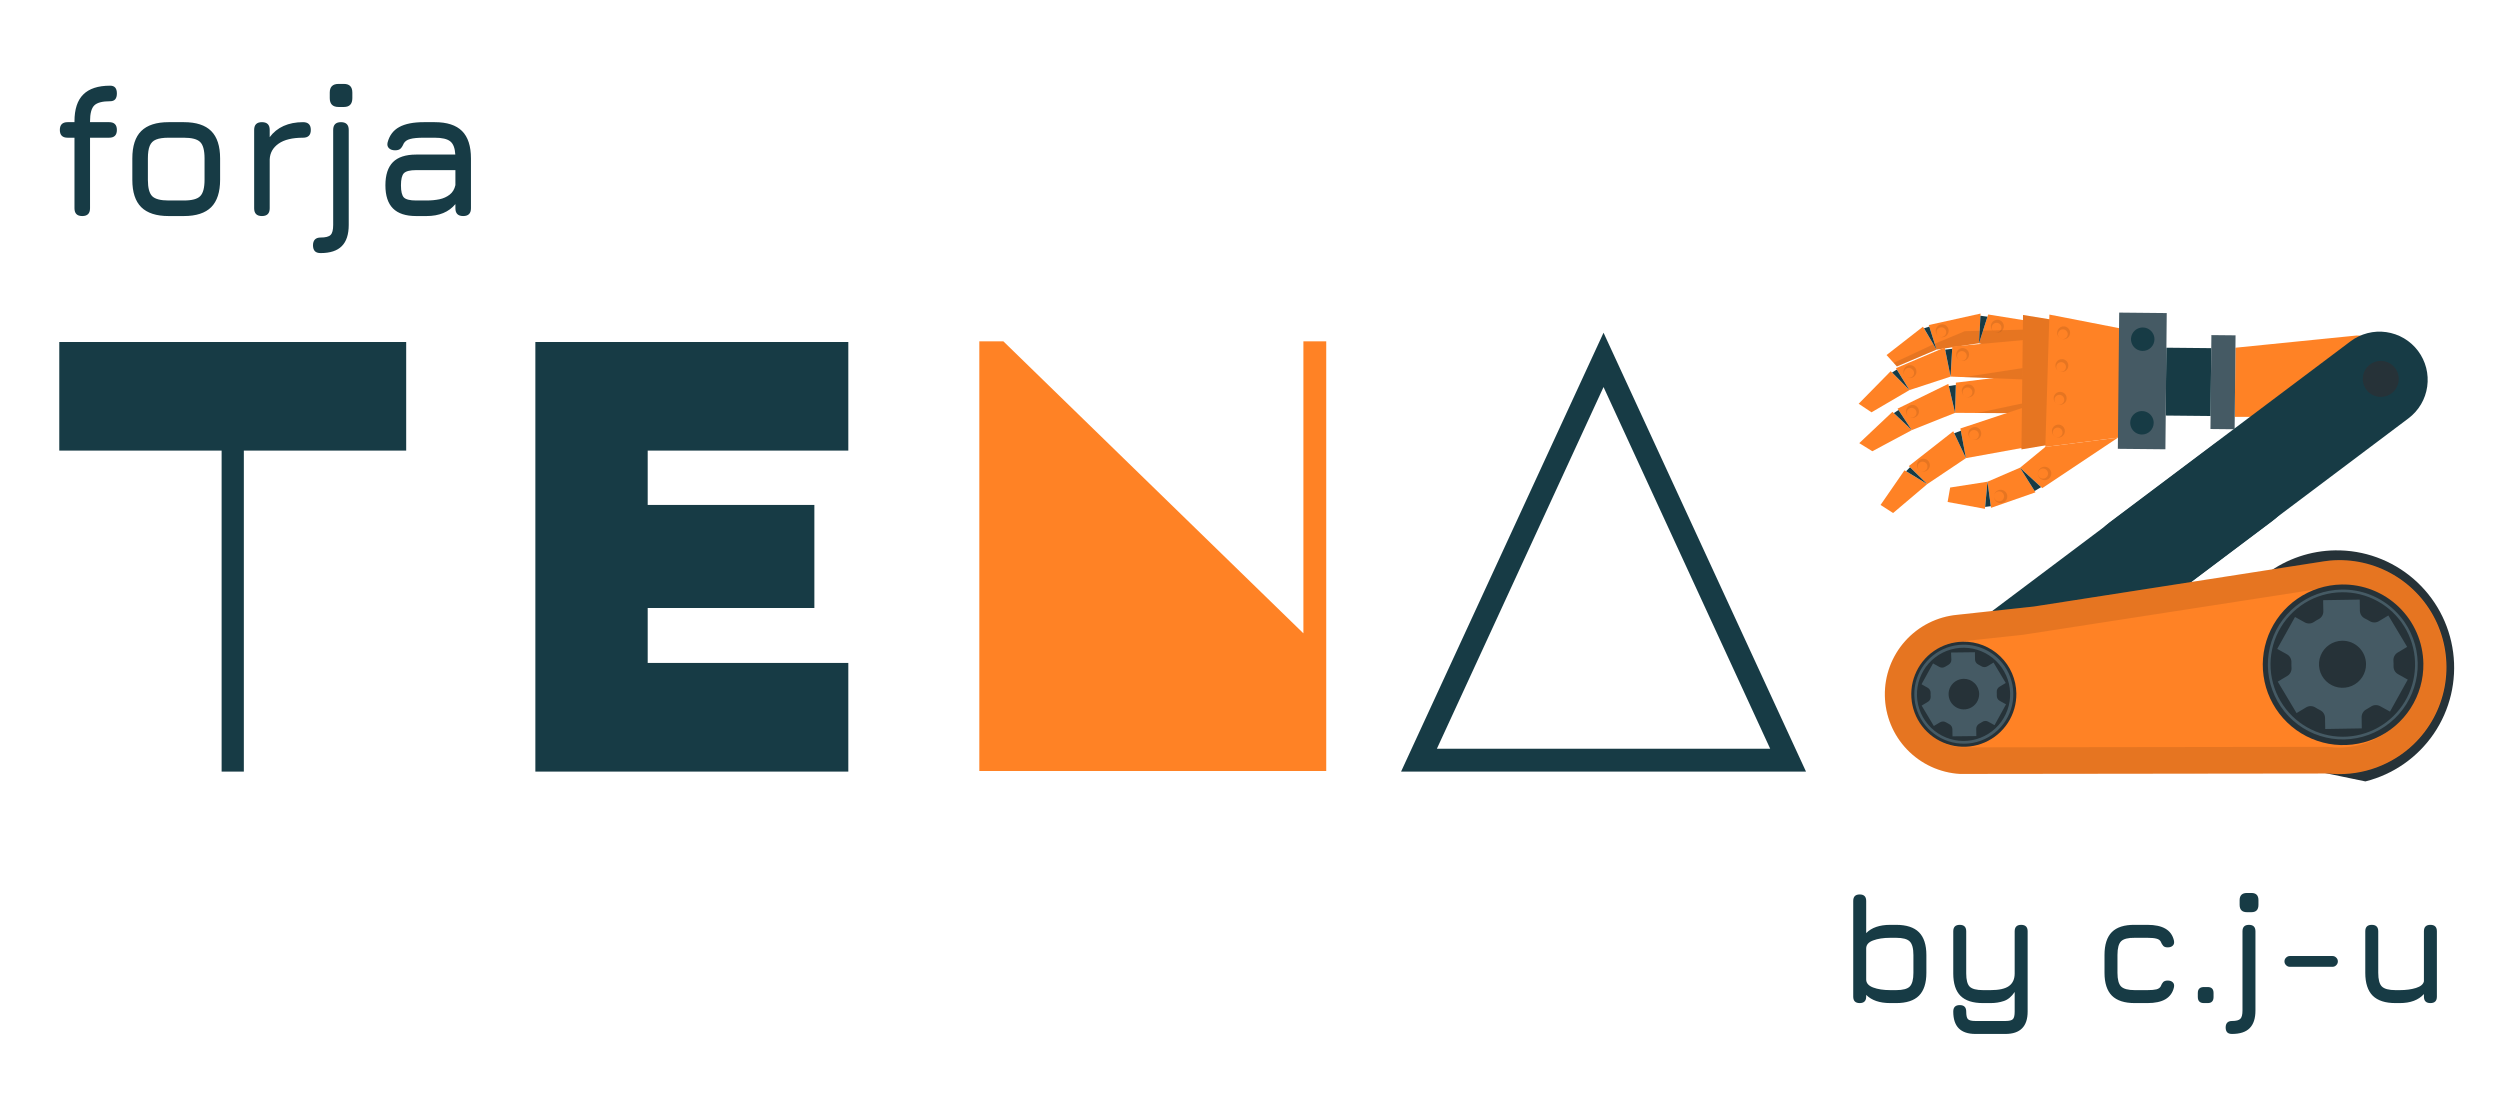 <svg width="162" height="71" viewBox="0 0 162 71" fill="none" xmlns="http://www.w3.org/2000/svg">
<path d="M14.361 50V29.2H3.841V22.16H26.321V29.2H15.801V50H14.361ZM34.691 22.16H54.971V29.2H41.971V32.72H52.771V39.4H41.971V42.96H54.971V50H34.691V22.16ZM117.029 50H90.789L103.909 21.56L117.029 50ZM93.109 48.52H114.709L103.909 25.08L93.109 48.52Z" fill="#173B45"/>
<path d="M63.46 49.96V22.12H65.02L84.46 41.04V22.12H85.94V49.96H63.46Z" fill="#FF8225"/>
<path d="M5.33 14C4.994 14 4.826 13.832 4.826 13.496V8.924H4.382C4.046 8.924 3.878 8.756 3.878 8.42C3.878 8.084 4.046 7.916 4.382 7.916H4.826V7.868C4.826 7.08 5.016 6.498 5.396 6.122C5.776 5.742 6.358 5.552 7.142 5.552C7.43 5.552 7.574 5.72 7.574 6.056C7.574 6.392 7.43 6.56 7.142 6.56C6.638 6.56 6.294 6.65 6.11 6.83C5.926 7.01 5.834 7.356 5.834 7.868V7.916H7.07C7.406 7.916 7.574 8.084 7.574 8.42C7.574 8.756 7.406 8.924 7.07 8.924H5.834V13.496C5.834 13.832 5.666 14 5.33 14ZM10.927 14C10.131 14 9.539 13.808 9.151 13.424C8.767 13.04 8.575 12.452 8.575 11.66V10.268C8.575 9.464 8.767 8.872 9.151 8.492C9.539 8.108 10.131 7.916 10.927 7.916H11.911C12.711 7.916 13.303 8.108 13.687 8.492C14.071 8.876 14.263 9.468 14.263 10.268V11.648C14.263 12.444 14.071 13.036 13.687 13.424C13.303 13.808 12.711 14 11.911 14H10.927ZM9.583 11.66C9.583 12.176 9.677 12.528 9.865 12.716C10.053 12.9 10.407 12.992 10.927 12.992H11.911C12.435 12.992 12.789 12.898 12.973 12.71C13.161 12.522 13.255 12.168 13.255 11.648V10.268C13.255 9.744 13.161 9.39 12.973 9.206C12.789 9.018 12.435 8.924 11.911 8.924H10.927C10.579 8.924 10.307 8.964 10.111 9.044C9.919 9.12 9.783 9.256 9.703 9.452C9.623 9.644 9.583 9.916 9.583 10.268V11.66ZM16.973 14C16.637 14 16.469 13.832 16.469 13.496V8.42C16.469 8.084 16.637 7.916 16.973 7.916C17.309 7.916 17.477 8.084 17.477 8.42V8.888C17.713 8.568 18.013 8.326 18.377 8.162C18.745 7.998 19.165 7.916 19.637 7.916C19.973 7.916 20.141 8.084 20.141 8.42C20.141 8.756 19.973 8.924 19.637 8.924C18.945 8.924 18.417 9.052 18.053 9.308C17.689 9.564 17.497 9.902 17.477 10.322V13.496C17.477 13.832 17.309 14 16.973 14ZM21.938 6.932C21.558 6.932 21.368 6.74 21.368 6.356V6.002C21.368 5.626 21.558 5.438 21.938 5.438H22.286C22.65 5.438 22.832 5.626 22.832 6.002V6.356C22.832 6.74 22.65 6.932 22.286 6.932H21.938ZM20.774 16.4C20.602 16.4 20.476 16.356 20.396 16.268C20.32 16.18 20.282 16.056 20.282 15.896C20.282 15.732 20.324 15.606 20.408 15.518C20.492 15.434 20.614 15.392 20.774 15.392C21.098 15.392 21.314 15.336 21.422 15.224C21.534 15.116 21.59 14.9 21.59 14.576V8.42C21.59 8.084 21.758 7.916 22.094 7.916C22.43 7.916 22.598 8.084 22.598 8.42V14.576C22.598 15.192 22.448 15.65 22.148 15.95C21.852 16.25 21.394 16.4 20.774 16.4ZM26.966 14C26.294 14 25.794 13.836 25.466 13.508C25.138 13.18 24.974 12.68 24.974 12.008C24.974 11.336 25.136 10.836 25.46 10.508C25.788 10.18 26.29 10.016 26.966 10.016H29.504C29.48 9.596 29.37 9.31 29.174 9.158C28.978 9.002 28.642 8.924 28.166 8.924H27.47C27.07 8.924 26.772 8.952 26.576 9.008C26.38 9.06 26.242 9.156 26.162 9.296C26.09 9.464 26.016 9.58 25.94 9.644C25.864 9.708 25.75 9.74 25.598 9.74C25.43 9.74 25.298 9.694 25.202 9.602C25.106 9.506 25.078 9.38 25.118 9.224C25.238 8.772 25.488 8.442 25.868 8.234C26.252 8.022 26.786 7.916 27.47 7.916H28.166C28.966 7.916 29.558 8.108 29.942 8.492C30.326 8.876 30.518 9.468 30.518 10.268V13.496C30.518 13.832 30.35 14 30.014 14C29.678 14 29.51 13.832 29.51 13.496V13.226C29.082 13.742 28.458 14 27.638 14H26.966ZM26.966 12.992H27.638C27.934 12.992 28.212 12.966 28.472 12.914C28.732 12.858 28.954 12.758 29.138 12.614C29.326 12.47 29.45 12.264 29.51 11.996V11.024H26.966C26.57 11.024 26.306 11.09 26.174 11.222C26.046 11.354 25.982 11.616 25.982 12.008C25.982 12.404 26.046 12.668 26.174 12.8C26.306 12.928 26.57 12.992 26.966 12.992Z" fill="#173B45"/>
<path d="M120.509 65C120.229 65 120.089 64.86 120.089 64.58V58.38C120.089 58.1 120.229 57.96 120.509 57.96C120.789 57.96 120.929 58.1 120.929 58.38V60.465C121.102 60.288 121.319 60.155 121.579 60.065C121.839 59.975 122.142 59.93 122.489 59.93H122.869C123.535 59.93 124.029 60.09 124.349 60.41C124.669 60.73 124.829 61.223 124.829 61.89V63.04C124.829 63.703 124.669 64.197 124.349 64.52C124.029 64.84 123.535 65 122.869 65H122.489C122.142 65 121.839 64.955 121.579 64.865C121.319 64.775 121.102 64.643 120.929 64.47V64.58C120.929 64.86 120.789 65 120.509 65ZM122.489 64.16H122.869C123.305 64.16 123.6 64.082 123.754 63.925C123.91 63.765 123.989 63.47 123.989 63.04V61.89C123.989 61.453 123.909 61.158 123.749 61.005C123.592 60.848 123.299 60.77 122.869 60.77H122.489C122.049 60.77 121.679 60.827 121.379 60.94C121.079 61.05 120.929 61.223 120.929 61.46V63.47C120.929 63.703 121.079 63.877 121.379 63.99C121.679 64.103 122.049 64.16 122.489 64.16ZM128.011 67C127.528 67 127.166 66.878 126.926 66.635C126.689 66.395 126.571 66.033 126.571 65.55C126.571 65.27 126.711 65.13 126.991 65.13C127.271 65.13 127.411 65.27 127.411 65.55C127.411 65.8 127.448 65.963 127.521 66.04C127.598 66.12 127.761 66.16 128.011 66.16H129.951C130.198 66.16 130.359 66.12 130.436 66.04C130.513 65.963 130.551 65.8 130.551 65.55V64.28C130.351 64.58 130.118 64.775 129.851 64.865C129.588 64.955 129.301 65 128.991 65H128.501C127.841 65 127.354 64.843 127.041 64.53C126.728 64.217 126.571 63.733 126.571 63.08V60.35C126.571 60.07 126.711 59.93 126.991 59.93C127.271 59.93 127.411 60.07 127.411 60.35V63.08C127.411 63.5 127.486 63.785 127.636 63.935C127.789 64.085 128.078 64.16 128.501 64.16H128.991C129.538 64.16 129.934 64.072 130.181 63.895C130.428 63.715 130.551 63.443 130.551 63.08V60.35C130.551 60.07 130.691 59.93 130.971 59.93C131.251 59.93 131.391 60.07 131.391 60.35V65.55C131.391 66.033 131.271 66.395 131.031 66.635C130.791 66.878 130.431 67 129.951 67H128.011ZM138.332 65C137.669 65 137.176 64.84 136.852 64.52C136.532 64.197 136.372 63.703 136.372 63.04V61.88C136.372 61.213 136.531 60.72 136.847 60.4C137.167 60.08 137.662 59.923 138.332 59.93H139.152C139.649 59.93 140.039 60.013 140.322 60.18C140.609 60.347 140.792 60.603 140.872 60.95C140.902 61.09 140.877 61.198 140.797 61.275C140.721 61.352 140.609 61.39 140.462 61.39C140.332 61.39 140.237 61.357 140.177 61.29C140.117 61.223 140.062 61.13 140.012 61.01C139.962 60.92 139.871 60.858 139.737 60.825C139.604 60.788 139.409 60.77 139.152 60.77H138.332C137.902 60.763 137.607 60.838 137.447 60.995C137.291 61.148 137.212 61.443 137.212 61.88V63.04C137.212 63.473 137.291 63.768 137.447 63.925C137.607 64.082 137.902 64.16 138.332 64.16H139.152C139.409 64.16 139.604 64.143 139.737 64.11C139.871 64.073 139.962 64.01 140.012 63.92C140.062 63.793 140.117 63.698 140.177 63.635C140.241 63.572 140.339 63.54 140.472 63.54C140.612 63.54 140.721 63.578 140.797 63.655C140.877 63.732 140.902 63.84 140.872 63.98C140.792 64.323 140.609 64.58 140.322 64.75C140.039 64.917 139.649 65 139.152 65H138.332ZM142.818 65C142.551 65 142.418 64.867 142.418 64.6V64.35C142.418 64.09 142.551 63.96 142.818 63.96H143.058C143.311 63.96 143.438 64.09 143.438 64.35V64.6C143.438 64.867 143.311 65 143.058 65H142.818ZM145.603 59.11C145.287 59.11 145.128 58.95 145.128 58.63V58.335C145.128 58.022 145.287 57.865 145.603 57.865H145.893C146.197 57.865 146.348 58.022 146.348 58.335V58.63C146.348 58.95 146.197 59.11 145.893 59.11H145.603ZM144.633 67C144.49 67 144.385 66.963 144.318 66.89C144.255 66.817 144.223 66.713 144.223 66.58C144.223 66.443 144.258 66.338 144.328 66.265C144.398 66.195 144.5 66.16 144.633 66.16C144.903 66.16 145.083 66.113 145.173 66.02C145.267 65.93 145.313 65.75 145.313 65.48V60.35C145.313 60.07 145.453 59.93 145.733 59.93C146.013 59.93 146.153 60.07 146.153 60.35V65.48C146.153 65.993 146.028 66.375 145.778 66.625C145.532 66.875 145.15 67 144.633 67ZM148.383 62.65C148.29 62.65 148.208 62.615 148.138 62.545C148.068 62.475 148.033 62.393 148.033 62.3C148.033 62.203 148.068 62.122 148.138 62.055C148.208 61.985 148.29 61.95 148.383 61.95H151.143C151.24 61.95 151.322 61.985 151.388 62.055C151.458 62.122 151.493 62.203 151.493 62.3C151.493 62.393 151.458 62.475 151.388 62.545C151.322 62.615 151.24 62.65 151.143 62.65H148.383ZM157.49 59.93C157.77 59.93 157.91 60.07 157.91 60.35V64.58C157.91 64.86 157.77 65 157.49 65C157.21 65 157.07 64.86 157.07 64.58V64.415C156.717 64.805 156.197 65 155.51 65H155.23C154.567 65 154.073 64.84 153.75 64.52C153.43 64.197 153.27 63.703 153.27 63.04V60.35C153.27 60.07 153.41 59.93 153.69 59.93C153.97 59.93 154.11 60.07 154.11 60.35V63.04C154.11 63.473 154.188 63.768 154.345 63.925C154.505 64.082 154.8 64.16 155.23 64.16H155.51C155.91 64.16 156.258 64.113 156.555 64.02C156.855 63.927 157.027 63.783 157.07 63.59V60.35C157.07 60.07 157.21 59.93 157.49 59.93Z" fill="#173B45"/>
<path d="M144.812 27.014L144.857 22.532L152.685 21.744C153.042 21.73 153.399 21.788 153.733 21.916C154.067 22.043 154.372 22.237 154.629 22.486C154.886 22.735 155.09 23.033 155.228 23.363C155.366 23.693 155.436 24.048 155.433 24.405C155.43 24.763 155.353 25.117 155.209 25.444C155.065 25.772 154.855 26.066 154.593 26.31C154.331 26.554 154.023 26.742 153.686 26.863C153.349 26.984 152.991 27.035 152.634 27.014L144.812 27.014Z" fill="#FF8225"/>
<path d="M131.897 31.904L130.893 30.307L128.79 31.215L129.019 32.908L131.897 31.904Z" fill="#FF8225"/>
<path d="M132.538 28.959L130.898 30.309L132.337 31.633L137.246 28.358L132.538 28.959Z" fill="#FF8225"/>
<path d="M128.79 31.215L128.624 32.973L126.205 32.528L126.37 31.592L128.79 31.215Z" fill="#FF8225"/>
<path d="M130.893 30.307L132.264 31.566L131.844 31.818L130.893 30.307Z" fill="#173B45"/>
<path d="M128.79 31.215L129.004 32.801L128.638 32.848L128.79 31.215Z" fill="#173B45"/>
<path opacity="0.1" d="M132.466 31.113C132.554 31.118 132.642 31.096 132.717 31.049C132.792 31.003 132.851 30.934 132.886 30.853C132.922 30.772 132.931 30.683 132.914 30.596C132.897 30.509 132.854 30.43 132.791 30.368C132.728 30.307 132.647 30.266 132.56 30.251C132.473 30.237 132.384 30.249 132.304 30.286C132.224 30.324 132.157 30.385 132.113 30.461C132.068 30.538 132.048 30.626 132.055 30.714C132.063 30.819 132.109 30.918 132.184 30.992C132.26 31.065 132.36 31.109 132.466 31.113ZM132.415 30.362C132.478 30.367 132.537 30.39 132.587 30.429C132.637 30.467 132.675 30.519 132.696 30.578C132.717 30.637 132.721 30.7 132.707 30.762C132.693 30.823 132.661 30.878 132.617 30.922C132.572 30.966 132.515 30.996 132.454 31.009C132.393 31.022 132.329 31.017 132.27 30.994C132.212 30.972 132.161 30.933 132.124 30.882C132.087 30.832 132.065 30.772 132.061 30.709C132.057 30.662 132.064 30.615 132.081 30.571C132.098 30.527 132.124 30.487 132.158 30.454C132.191 30.421 132.232 30.395 132.276 30.38C132.321 30.364 132.368 30.358 132.415 30.362Z" fill="black"/>
<path opacity="0.1" d="M129.562 32.596C129.648 32.612 129.737 32.601 129.818 32.566C129.898 32.53 129.965 32.47 130.011 32.395C130.057 32.32 130.078 32.233 130.073 32.145C130.068 32.057 130.036 31.973 129.982 31.904C129.928 31.835 129.854 31.784 129.77 31.758C129.686 31.731 129.596 31.731 129.512 31.758C129.428 31.784 129.355 31.835 129.3 31.904C129.246 31.973 129.215 32.057 129.209 32.145C129.203 32.25 129.236 32.354 129.301 32.437C129.365 32.52 129.458 32.576 129.562 32.596ZM129.604 31.845C129.665 31.857 129.721 31.888 129.766 31.932C129.811 31.976 129.842 32.032 129.856 32.093C129.87 32.154 129.866 32.218 129.844 32.277C129.823 32.336 129.785 32.387 129.735 32.425C129.685 32.463 129.625 32.486 129.563 32.491C129.5 32.496 129.438 32.483 129.382 32.454C129.327 32.425 129.281 32.38 129.251 32.325C129.22 32.27 129.206 32.208 129.209 32.145C129.212 32.098 129.225 32.053 129.247 32.011C129.269 31.969 129.3 31.933 129.338 31.905C129.375 31.876 129.418 31.856 129.464 31.846C129.51 31.835 129.558 31.835 129.604 31.845Z" fill="black"/>
<path d="M128.341 20.319L128.24 22.242L125.487 22.655L124.986 21.062L128.341 20.319Z" fill="#FF8225"/>
<path d="M133.015 23.66L128.24 22.242L128.834 20.378L134.164 21.236L133.015 23.66Z" fill="#FF8225"/>
<path d="M125.487 22.655L124.609 21.168L122.248 23.007L122.918 23.747L125.487 22.655Z" fill="#FF8225"/>
<path d="M128.24 22.242L128.788 20.521L128.333 20.46L128.24 22.242Z" fill="#173B45"/>
<path d="M125.487 22.655L125.018 21.163L124.675 21.273L125.487 22.655Z" fill="#173B45"/>
<path opacity="0.1" d="M129.2 21.492C129.271 21.539 129.355 21.562 129.441 21.56C129.526 21.558 129.609 21.53 129.677 21.479C129.746 21.429 129.798 21.359 129.826 21.278C129.855 21.198 129.858 21.111 129.835 21.028C129.812 20.946 129.765 20.873 129.7 20.818C129.635 20.763 129.554 20.729 129.469 20.721C129.384 20.713 129.299 20.731 129.224 20.773C129.15 20.814 129.09 20.878 129.052 20.954C129.007 21.047 128.998 21.152 129.025 21.251C129.052 21.35 129.114 21.436 129.2 21.492ZM129.2 21.492C129.151 21.458 129.112 21.411 129.088 21.356C129.065 21.301 129.057 21.24 129.067 21.181C129.077 21.122 129.103 21.067 129.143 21.022C129.183 20.978 129.234 20.945 129.292 20.929C129.349 20.912 129.41 20.913 129.468 20.93C129.525 20.947 129.577 20.98 129.616 21.025C129.655 21.07 129.681 21.125 129.69 21.184C129.699 21.244 129.691 21.304 129.667 21.359C129.648 21.401 129.62 21.439 129.585 21.469C129.55 21.499 129.509 21.521 129.464 21.534C129.42 21.546 129.373 21.549 129.328 21.542C129.282 21.535 129.238 21.518 129.2 21.492Z" fill="black"/>
<path opacity="0.1" d="M125.623 21.786C125.694 21.832 125.778 21.856 125.864 21.854C125.949 21.852 126.032 21.823 126.101 21.773C126.169 21.723 126.221 21.653 126.25 21.572C126.278 21.491 126.281 21.404 126.258 21.322C126.235 21.24 126.188 21.166 126.123 21.111C126.058 21.056 125.977 21.023 125.892 21.015C125.807 21.007 125.722 21.025 125.647 21.066C125.573 21.108 125.513 21.171 125.475 21.248C125.43 21.34 125.42 21.446 125.447 21.545C125.474 21.644 125.537 21.73 125.623 21.786ZM125.623 21.786C125.573 21.752 125.534 21.705 125.511 21.65C125.487 21.595 125.479 21.534 125.489 21.475C125.499 21.416 125.525 21.36 125.565 21.316C125.605 21.271 125.656 21.238 125.714 21.222C125.772 21.205 125.833 21.206 125.89 21.223C125.948 21.24 125.999 21.273 126.039 21.318C126.078 21.364 126.104 21.419 126.112 21.479C126.121 21.538 126.113 21.599 126.089 21.653C126.069 21.695 126.041 21.732 126.006 21.762C125.971 21.792 125.93 21.814 125.886 21.827C125.842 21.839 125.796 21.842 125.75 21.835C125.705 21.828 125.661 21.811 125.623 21.786Z" fill="black"/>
<path opacity="0.1" d="M122.707 23.515L122.917 23.748L125.487 22.655L128.24 22.242L133.015 23.66L134.1 21.38L133.713 21.288L129.78 21.396L129.656 21.398L129.118 21.414L128.496 21.429L128.281 21.435L127.317 21.462L125.367 22.274L125.286 22.311L122.707 23.515Z" fill="black"/>
<path d="M126.25 24.875L126.69 26.752L123.885 27.871L122.962 26.481L126.25 24.875Z" fill="#FF8225"/>
<path d="M131.67 26.784L126.69 26.752L126.741 24.796L132.1 24.137L131.67 26.784Z" fill="#FF8225"/>
<path d="M123.884 27.872L122.629 26.688L120.48 28.715L121.328 29.24L123.884 27.872Z" fill="#FF8225"/>
<path d="M126.69 26.752L126.737 24.947L126.282 25.014L126.69 26.752Z" fill="#173B45"/>
<path d="M123.884 27.871L123.019 26.568L122.719 26.77L123.884 27.871Z" fill="#173B45"/>
<path opacity="0.1" d="M127.315 25.683C127.387 25.73 127.471 25.753 127.556 25.751C127.641 25.748 127.724 25.72 127.792 25.669C127.861 25.619 127.913 25.549 127.941 25.468C127.969 25.388 127.972 25.301 127.949 25.219C127.927 25.136 127.879 25.063 127.814 25.008C127.749 24.953 127.669 24.92 127.584 24.912C127.499 24.903 127.414 24.921 127.339 24.963C127.265 25.004 127.204 25.067 127.167 25.144C127.122 25.236 127.113 25.342 127.14 25.441C127.168 25.54 127.23 25.626 127.315 25.683ZM127.315 25.683C127.265 25.65 127.226 25.602 127.202 25.547C127.178 25.491 127.17 25.43 127.18 25.371C127.189 25.311 127.216 25.255 127.256 25.21C127.296 25.165 127.348 25.132 127.406 25.116C127.464 25.099 127.526 25.099 127.583 25.117C127.641 25.134 127.693 25.167 127.733 25.213C127.772 25.259 127.798 25.315 127.807 25.374C127.816 25.434 127.807 25.495 127.782 25.55C127.763 25.592 127.735 25.629 127.7 25.659C127.664 25.688 127.623 25.71 127.579 25.723C127.535 25.736 127.488 25.739 127.443 25.732C127.397 25.725 127.354 25.708 127.315 25.683Z" fill="black"/>
<path opacity="0.1" d="M123.697 27.01C123.768 27.056 123.852 27.081 123.937 27.079C124.022 27.077 124.105 27.049 124.174 26.999C124.243 26.949 124.296 26.88 124.324 26.799C124.353 26.719 124.356 26.632 124.334 26.549C124.312 26.467 124.265 26.393 124.2 26.338C124.135 26.283 124.055 26.248 123.97 26.24C123.885 26.231 123.8 26.249 123.725 26.29C123.65 26.331 123.59 26.394 123.552 26.47C123.507 26.562 123.496 26.668 123.523 26.767C123.549 26.866 123.611 26.952 123.697 27.01ZM123.697 27.01C123.647 26.976 123.607 26.928 123.583 26.873C123.559 26.817 123.552 26.756 123.561 26.697C123.571 26.637 123.597 26.581 123.637 26.536C123.677 26.491 123.729 26.458 123.787 26.442C123.845 26.425 123.907 26.426 123.965 26.443C124.023 26.46 124.074 26.494 124.114 26.539C124.153 26.585 124.179 26.641 124.188 26.701C124.197 26.76 124.188 26.821 124.164 26.876C124.144 26.918 124.116 26.955 124.081 26.985C124.046 27.015 124.005 27.037 123.961 27.05C123.916 27.063 123.87 27.066 123.824 27.059C123.779 27.052 123.735 27.035 123.697 27.01Z" fill="black"/>
<path opacity="0.1" d="M128.123 26.761L131.669 26.783L131.8 25.981L128.123 26.761Z" fill="black"/>
<path d="M126.57 27.946L127.394 29.687L124.885 31.37L123.69 30.203L126.57 27.946Z" fill="#FF8225"/>
<path d="M131.927 28.864L127.394 29.687L127.033 27.764L131.793 26.186L131.927 28.864Z" fill="#FF8225"/>
<path d="M124.885 31.37L123.41 30.476L121.86 32.721L122.673 33.244L124.885 31.37Z" fill="#FF8225"/>
<path d="M127.393 29.687L127.061 27.911L126.631 28.073L127.393 29.687Z" fill="#173B45"/>
<path d="M124.885 31.37L123.766 30.276L123.517 30.537L124.885 31.37Z" fill="#173B45"/>
<path opacity="0.1" d="M127.736 28.442C127.808 28.489 127.892 28.513 127.977 28.51C128.062 28.508 128.145 28.48 128.214 28.43C128.283 28.379 128.335 28.309 128.363 28.229C128.391 28.148 128.394 28.061 128.371 27.978C128.349 27.896 128.302 27.823 128.236 27.768C128.171 27.713 128.09 27.679 128.005 27.671C127.92 27.663 127.835 27.681 127.761 27.723C127.686 27.764 127.626 27.828 127.588 27.904C127.544 27.997 127.534 28.102 127.561 28.201C127.589 28.3 127.651 28.386 127.736 28.442ZM127.736 28.442C127.686 28.409 127.647 28.361 127.623 28.306C127.599 28.25 127.591 28.189 127.601 28.13C127.61 28.07 127.637 28.014 127.677 27.969C127.717 27.924 127.769 27.891 127.827 27.875C127.885 27.858 127.947 27.858 128.004 27.876C128.062 27.893 128.114 27.926 128.154 27.972C128.193 28.017 128.219 28.073 128.228 28.133C128.237 28.193 128.228 28.254 128.203 28.309C128.184 28.351 128.156 28.389 128.121 28.419C128.086 28.449 128.045 28.471 128.001 28.484C127.956 28.496 127.91 28.499 127.864 28.492C127.818 28.485 127.775 28.468 127.736 28.442Z" fill="black"/>
<path opacity="0.1" d="M124.405 30.495C124.476 30.541 124.56 30.565 124.646 30.563C124.731 30.561 124.814 30.532 124.883 30.482C124.951 30.432 125.003 30.362 125.032 30.281C125.06 30.201 125.063 30.113 125.04 30.031C125.017 29.949 124.97 29.875 124.905 29.82C124.84 29.765 124.759 29.732 124.674 29.724C124.589 29.716 124.504 29.734 124.429 29.775C124.355 29.817 124.295 29.88 124.257 29.957C124.212 30.049 124.202 30.155 124.229 30.254C124.257 30.353 124.319 30.439 124.405 30.495ZM124.405 30.495C124.355 30.461 124.316 30.414 124.292 30.358C124.268 30.303 124.26 30.242 124.269 30.182C124.279 30.122 124.305 30.067 124.345 30.022C124.385 29.977 124.438 29.944 124.496 29.927C124.554 29.911 124.615 29.911 124.673 29.928C124.731 29.945 124.783 29.979 124.822 30.024C124.862 30.07 124.888 30.126 124.896 30.186C124.905 30.246 124.897 30.307 124.872 30.362C124.853 30.404 124.825 30.441 124.79 30.471C124.755 30.501 124.714 30.524 124.669 30.536C124.625 30.549 124.578 30.552 124.533 30.545C124.487 30.538 124.443 30.52 124.405 30.495Z" fill="black"/>
<path d="M126.017 22.516L126.396 24.404L123.734 25.277L122.856 23.857L126.017 22.516Z" fill="#FF8225"/>
<path d="M131.373 24.598L126.397 24.404L126.51 22.453L131.887 21.967L131.373 24.598Z" fill="#FF8225"/>
<path d="M123.733 25.277L122.517 24.053L120.441 26.164L121.273 26.718L123.733 25.277Z" fill="#FF8225"/>
<path d="M126.396 24.404L126.501 22.602L126.046 22.656L126.396 24.404Z" fill="#173B45"/>
<path d="M123.733 25.277L122.911 23.947L122.606 24.138L123.733 25.277Z" fill="#173B45"/>
<path opacity="0.1" d="M126.953 23.327C127.025 23.372 127.109 23.395 127.194 23.392C127.279 23.388 127.36 23.359 127.428 23.309C127.496 23.258 127.547 23.188 127.575 23.107C127.602 23.027 127.604 22.94 127.581 22.858C127.557 22.777 127.51 22.704 127.444 22.65C127.379 22.596 127.299 22.563 127.214 22.556C127.129 22.548 127.045 22.567 126.971 22.609C126.897 22.651 126.838 22.714 126.801 22.791C126.757 22.883 126.748 22.989 126.776 23.087C126.804 23.186 126.867 23.271 126.953 23.327ZM126.953 23.327C126.904 23.293 126.865 23.246 126.841 23.191C126.817 23.136 126.809 23.076 126.818 23.017C126.827 22.957 126.853 22.902 126.892 22.857C126.932 22.812 126.984 22.779 127.041 22.762C127.098 22.745 127.16 22.745 127.217 22.762C127.275 22.779 127.326 22.811 127.366 22.856C127.406 22.901 127.432 22.956 127.441 23.015C127.451 23.075 127.443 23.135 127.419 23.19C127.4 23.232 127.372 23.269 127.337 23.3C127.303 23.33 127.262 23.352 127.217 23.365C127.173 23.378 127.127 23.381 127.081 23.375C127.036 23.368 126.992 23.352 126.953 23.327Z" fill="black"/>
<path opacity="0.1" d="M123.539 24.435C123.61 24.481 123.695 24.504 123.78 24.501C123.865 24.498 123.947 24.469 124.016 24.418C124.084 24.367 124.136 24.297 124.163 24.216C124.191 24.136 124.193 24.048 124.17 23.966C124.147 23.884 124.099 23.811 124.034 23.757C123.968 23.702 123.887 23.669 123.802 23.662C123.717 23.654 123.632 23.672 123.558 23.714C123.484 23.756 123.424 23.82 123.387 23.897C123.343 23.989 123.334 24.095 123.362 24.194C123.39 24.293 123.453 24.378 123.539 24.435ZM123.539 24.435C123.501 24.414 123.468 24.385 123.441 24.35C123.415 24.316 123.396 24.276 123.386 24.234C123.375 24.192 123.374 24.148 123.381 24.106C123.388 24.063 123.404 24.022 123.427 23.986C123.451 23.949 123.482 23.918 123.518 23.894C123.554 23.87 123.595 23.854 123.637 23.846C123.68 23.838 123.724 23.839 123.766 23.849C123.808 23.859 123.848 23.878 123.883 23.904C123.946 23.944 123.994 24.005 124.016 24.077C124.039 24.149 124.035 24.227 124.005 24.296C123.986 24.338 123.958 24.376 123.923 24.406C123.889 24.436 123.848 24.459 123.804 24.472C123.759 24.485 123.713 24.489 123.667 24.482C123.621 24.476 123.577 24.46 123.539 24.435Z" fill="black"/>
<path opacity="0.1" d="M127.256 24.438L131.373 24.598L131.533 23.78L127.256 24.438Z" fill="black"/>
<path d="M138.069 21.547L131.091 20.41L130.99 29.12L137.961 27.948L138.069 21.547Z" fill="#FF8225"/>
<path opacity="0.1" d="M138.069 21.547L131.091 20.41L130.99 29.12L137.961 27.948L138.069 21.547Z" fill="black"/>
<path d="M138.484 21.492L132.801 20.384L132.538 28.959L138.362 28.215L138.484 21.492Z" fill="#FF8225"/>
<path opacity="0.1" d="M133.497 21.919C133.568 21.965 133.652 21.988 133.737 21.985C133.821 21.983 133.903 21.954 133.972 21.904C134.04 21.854 134.091 21.784 134.119 21.704C134.147 21.624 134.15 21.537 134.127 21.456C134.105 21.374 134.058 21.301 133.993 21.246C133.928 21.192 133.848 21.158 133.764 21.15C133.68 21.142 133.595 21.159 133.52 21.2C133.446 21.241 133.386 21.304 133.348 21.38C133.303 21.472 133.293 21.578 133.32 21.678C133.347 21.777 133.41 21.863 133.497 21.919ZM133.497 21.919C133.447 21.886 133.407 21.838 133.383 21.783C133.359 21.727 133.351 21.666 133.361 21.607C133.37 21.547 133.396 21.491 133.436 21.446C133.477 21.4 133.529 21.367 133.587 21.351C133.645 21.334 133.707 21.335 133.765 21.352C133.823 21.37 133.875 21.403 133.914 21.449C133.954 21.495 133.979 21.551 133.988 21.611C133.996 21.671 133.988 21.732 133.963 21.787C133.943 21.828 133.915 21.865 133.88 21.895C133.845 21.925 133.804 21.947 133.76 21.959C133.716 21.972 133.67 21.975 133.624 21.968C133.579 21.961 133.536 21.945 133.497 21.919Z" fill="black"/>
<path opacity="0.1" d="M133.384 24.041C133.455 24.087 133.538 24.11 133.623 24.108C133.708 24.105 133.79 24.077 133.859 24.027C133.927 23.977 133.979 23.907 134.007 23.827C134.034 23.747 134.037 23.66 134.015 23.578C133.992 23.496 133.946 23.423 133.881 23.369C133.816 23.314 133.736 23.28 133.651 23.272C133.567 23.264 133.482 23.282 133.408 23.323C133.333 23.364 133.273 23.427 133.236 23.503C133.191 23.595 133.182 23.701 133.209 23.8C133.236 23.898 133.298 23.984 133.384 24.041ZM133.384 24.041C133.334 24.007 133.295 23.96 133.271 23.905C133.248 23.85 133.24 23.789 133.25 23.73C133.259 23.671 133.286 23.615 133.325 23.57C133.365 23.526 133.417 23.493 133.475 23.477C133.532 23.46 133.594 23.461 133.651 23.478C133.709 23.495 133.76 23.528 133.799 23.573C133.839 23.619 133.864 23.674 133.873 23.734C133.882 23.793 133.874 23.854 133.849 23.908C133.83 23.95 133.802 23.987 133.767 24.017C133.732 24.047 133.691 24.069 133.647 24.082C133.603 24.094 133.556 24.097 133.511 24.09C133.465 24.083 133.422 24.066 133.384 24.041Z" fill="black"/>
<path opacity="0.1" d="M133.268 26.163C133.34 26.21 133.424 26.233 133.509 26.231C133.595 26.229 133.677 26.201 133.746 26.15C133.815 26.1 133.867 26.03 133.895 25.949C133.923 25.869 133.926 25.781 133.904 25.699C133.881 25.617 133.834 25.543 133.768 25.488C133.703 25.434 133.623 25.4 133.538 25.392C133.453 25.384 133.367 25.402 133.293 25.443C133.218 25.485 133.158 25.548 133.121 25.625C133.076 25.717 133.066 25.823 133.094 25.922C133.121 26.021 133.183 26.106 133.268 26.163ZM133.268 26.163C133.218 26.129 133.179 26.082 133.155 26.026C133.131 25.971 133.123 25.91 133.133 25.85C133.143 25.791 133.169 25.735 133.209 25.69C133.249 25.645 133.301 25.612 133.359 25.595C133.417 25.579 133.479 25.579 133.537 25.596C133.595 25.614 133.646 25.647 133.686 25.693C133.725 25.738 133.751 25.794 133.76 25.854C133.769 25.914 133.76 25.975 133.736 26.03C133.716 26.072 133.688 26.109 133.653 26.139C133.618 26.169 133.577 26.191 133.533 26.203C133.488 26.216 133.442 26.219 133.396 26.212C133.351 26.205 133.307 26.188 133.268 26.163Z" fill="black"/>
<path opacity="0.1" d="M133.156 28.286C133.228 28.332 133.312 28.356 133.397 28.353C133.482 28.351 133.565 28.323 133.633 28.272C133.702 28.222 133.754 28.152 133.782 28.071C133.81 27.991 133.813 27.904 133.79 27.821C133.768 27.739 133.721 27.666 133.655 27.611C133.59 27.556 133.51 27.522 133.425 27.514C133.34 27.506 133.255 27.524 133.18 27.566C133.106 27.607 133.046 27.67 133.008 27.747C132.962 27.839 132.952 27.945 132.98 28.044C133.007 28.144 133.07 28.23 133.156 28.286ZM133.156 28.286C133.106 28.252 133.067 28.205 133.043 28.149C133.019 28.094 133.011 28.033 133.021 27.973C133.03 27.914 133.057 27.858 133.097 27.813C133.137 27.768 133.189 27.735 133.247 27.718C133.305 27.702 133.367 27.702 133.425 27.72C133.482 27.737 133.534 27.77 133.574 27.816C133.613 27.861 133.639 27.917 133.648 27.977C133.657 28.037 133.648 28.098 133.624 28.153C133.604 28.195 133.576 28.232 133.541 28.261C133.506 28.291 133.464 28.313 133.42 28.326C133.376 28.338 133.329 28.341 133.284 28.335C133.238 28.328 133.195 28.311 133.156 28.286Z" fill="black"/>
<path d="M143.237 27.8L143.298 21.714L144.864 21.73L144.804 27.816L143.237 27.8Z" fill="#455A64"/>
<path d="M140.335 26.928L140.378 22.531L143.288 22.56L143.244 26.957L140.335 26.928Z" fill="#173B45"/>
<path d="M137.236 29.083L137.323 20.256L140.405 20.287L140.318 29.114L137.236 29.083Z" fill="#455A64"/>
<path d="M138.842 22.741C138.692 22.739 138.545 22.694 138.421 22.609C138.296 22.524 138.2 22.405 138.144 22.265C138.087 22.126 138.074 21.973 138.104 21.825C138.135 21.678 138.209 21.543 138.316 21.438C138.423 21.333 138.56 21.262 138.707 21.234C138.855 21.206 139.008 21.222 139.146 21.281C139.285 21.34 139.403 21.439 139.485 21.565C139.567 21.691 139.61 21.838 139.609 21.988C139.608 22.088 139.587 22.187 139.548 22.279C139.509 22.37 139.453 22.454 139.381 22.524C139.31 22.593 139.226 22.649 139.133 22.686C139.041 22.723 138.942 22.742 138.842 22.741Z" fill="#173B45"/>
<path d="M138.791 28.157C138.641 28.156 138.494 28.11 138.37 28.025C138.246 27.94 138.15 27.82 138.094 27.681C138.038 27.541 138.024 27.388 138.055 27.241C138.086 27.094 138.16 26.959 138.267 26.854C138.374 26.749 138.511 26.678 138.658 26.65C138.806 26.622 138.959 26.639 139.097 26.698C139.235 26.756 139.353 26.855 139.435 26.981C139.518 27.107 139.561 27.254 139.559 27.404C139.558 27.504 139.538 27.603 139.499 27.695C139.459 27.787 139.403 27.87 139.331 27.94C139.26 28.01 139.175 28.065 139.083 28.102C138.99 28.14 138.891 28.158 138.791 28.157Z" fill="#173B45"/>
<path d="M156.068 27.109L140.451 38.849C140.123 39.095 139.75 39.274 139.353 39.376C138.956 39.479 138.542 39.502 138.136 39.444C137.73 39.386 137.34 39.249 136.987 39.04C136.634 38.832 136.325 38.556 136.079 38.228C135.581 37.567 135.366 36.736 135.481 35.917C135.595 35.097 136.03 34.357 136.69 33.858L152.316 22.116C152.643 21.87 153.017 21.691 153.414 21.588C153.811 21.486 154.224 21.463 154.63 21.521C155.036 21.579 155.427 21.716 155.78 21.924C156.133 22.133 156.441 22.409 156.688 22.737C156.934 23.065 157.113 23.438 157.216 23.835C157.318 24.232 157.341 24.645 157.283 25.051C157.226 25.457 157.089 25.848 156.881 26.201C156.672 26.554 156.396 26.862 156.068 27.109Z" fill="#173B45"/>
<path d="M147.264 33.752L131.647 45.492C131.319 45.739 130.946 45.918 130.549 46.02C130.151 46.122 129.738 46.145 129.332 46.087C128.926 46.03 128.535 45.893 128.182 45.684C127.829 45.475 127.521 45.199 127.275 44.871C126.777 44.211 126.562 43.38 126.676 42.56C126.791 41.741 127.226 41.001 127.886 40.502L143.511 28.76C143.839 28.514 144.212 28.334 144.609 28.232C145.006 28.13 145.42 28.107 145.826 28.165C146.232 28.222 146.622 28.359 146.975 28.568C147.328 28.777 147.637 29.053 147.883 29.381C148.129 29.709 148.309 30.081 148.411 30.479C148.513 30.876 148.536 31.289 148.479 31.695C148.421 32.101 148.285 32.491 148.076 32.844C147.868 33.197 147.592 33.506 147.264 33.752Z" fill="#173B45"/>
<path d="M154.393 23.393C154.622 23.416 154.84 23.507 155.018 23.654C155.195 23.801 155.326 23.997 155.392 24.218C155.458 24.439 155.458 24.675 155.39 24.895C155.323 25.116 155.191 25.311 155.013 25.457C154.834 25.603 154.616 25.693 154.387 25.715C154.157 25.737 153.926 25.691 153.723 25.582C153.519 25.473 153.353 25.306 153.245 25.102C153.136 24.899 153.09 24.668 153.113 24.438C153.128 24.285 153.174 24.137 153.246 24.002C153.319 23.867 153.417 23.747 153.536 23.65C153.655 23.553 153.792 23.48 153.939 23.436C154.086 23.392 154.24 23.377 154.393 23.393Z" fill="#263238"/>
<path d="M127.53 46.353C127.307 46.409 127.072 46.398 126.855 46.32C126.638 46.243 126.449 46.103 126.312 45.919C126.174 45.734 126.095 45.513 126.083 45.283C126.071 45.053 126.128 44.825 126.245 44.627C126.363 44.429 126.537 44.27 126.745 44.171C126.952 44.072 127.185 44.037 127.413 44.069C127.64 44.102 127.853 44.202 128.025 44.355C128.196 44.509 128.318 44.71 128.375 44.933C128.413 45.082 128.422 45.237 128.4 45.389C128.378 45.541 128.326 45.687 128.248 45.819C128.169 45.951 128.065 46.066 127.942 46.157C127.819 46.249 127.679 46.316 127.53 46.353Z" fill="#263238"/>
<path d="M151.313 35.663C153.177 35.635 154.987 36.293 156.397 37.512C157.808 38.731 158.722 40.425 158.964 42.274C159.207 44.123 158.762 45.996 157.714 47.538C156.665 49.079 155.087 50.182 153.278 50.636L150.498 50.059L144.202 40.921C144.69 39.412 145.639 38.094 146.914 37.151C148.189 36.208 149.727 35.688 151.313 35.663Z" fill="#263238"/>
<path d="M122.983 45.055C123.002 46.144 123.432 47.185 124.187 47.97C124.943 48.755 125.968 49.224 127.055 49.284L150.958 49.284C151.79 49.33 152.622 49.203 153.403 48.913C154.184 48.623 154.897 48.175 155.498 47.597C156.098 47.019 156.573 46.324 156.892 45.555C157.212 44.785 157.37 43.958 157.356 43.125C157.342 42.293 157.157 41.472 156.812 40.715C156.468 39.957 155.971 39.279 155.353 38.721C154.735 38.164 154.008 37.739 153.219 37.474C152.43 37.21 151.595 37.11 150.766 37.182L126.919 40.699C125.834 40.793 124.825 41.295 124.095 42.103C123.365 42.911 122.967 43.966 122.983 45.055Z" fill="#FF8225"/>
<path d="M156.401 48.23C157.435 47.236 158.135 45.945 158.405 44.536C158.675 43.127 158.501 41.669 157.908 40.363C157.314 39.057 156.33 37.967 155.091 37.243C153.853 36.52 152.42 36.198 150.991 36.323L150.62 36.369L131.793 39.303L126.827 39.84C125.529 39.961 124.325 40.568 123.456 41.54C122.586 42.511 122.116 43.775 122.139 45.079C122.162 46.382 122.676 47.629 123.578 48.569C124.481 49.51 125.706 50.074 127.007 50.151L150.834 50.122L151.193 50.151C152.146 50.205 153.1 50.062 153.996 49.732C154.892 49.401 155.711 48.89 156.401 48.23ZM124.889 47.429C124.806 47.358 124.731 47.278 124.666 47.19C124.599 47.117 124.537 47.039 124.482 46.957C124.342 46.764 124.225 46.557 124.131 46.338C124.09 46.246 124.054 46.153 124.023 46.057C123.987 45.951 123.956 45.844 123.931 45.735C123.921 45.721 123.925 45.695 123.919 45.672C123.9 45.581 123.885 45.486 123.873 45.396C123.858 45.282 123.849 45.167 123.846 45.053C123.843 44.951 123.847 44.849 123.858 44.747C123.857 44.697 123.862 44.646 123.873 44.596C123.877 44.524 123.887 44.453 123.904 44.383C123.908 44.347 123.915 44.312 123.925 44.278C123.939 44.197 123.959 44.117 123.985 44.04C124.007 43.955 124.034 43.872 124.067 43.791C124.067 43.787 124.067 43.784 124.068 43.781C124.069 43.777 124.071 43.774 124.073 43.772C124.085 43.734 124.1 43.698 124.117 43.662C124.139 43.606 124.166 43.552 124.195 43.499C124.218 43.447 124.244 43.396 124.274 43.347C124.311 43.276 124.352 43.209 124.398 43.144C124.454 43.051 124.518 42.963 124.589 42.88C124.652 42.791 124.724 42.709 124.805 42.635C124.879 42.555 124.959 42.479 125.044 42.41C125.586 41.935 126.264 41.643 126.982 41.577L131.074 41.137L150.648 38.108L151.162 38.054L151.242 38.053C151.339 38.044 151.44 38.036 151.543 38.036C151.778 38.032 152.013 38.044 152.247 38.07L152.45 38.102C152.579 38.122 152.705 38.15 152.83 38.179L152.862 38.188C154.07 38.489 155.131 39.213 155.851 40.229C156.571 41.245 156.902 42.486 156.785 43.725C156.669 44.965 156.111 46.122 155.214 46.985C154.316 47.849 153.139 48.361 151.896 48.431C151.881 48.434 151.866 48.436 151.851 48.435L151.829 48.437C151.659 48.446 151.489 48.441 151.312 48.434C151.226 48.43 151.145 48.425 151.064 48.414L150.814 48.395L127.122 48.428C126.395 48.389 125.7 48.116 125.14 47.65C125.051 47.584 124.967 47.51 124.889 47.429Z" fill="#FF8225"/>
<path opacity="0.1" d="M156.376 48.23C157.411 47.236 158.111 45.945 158.381 44.536C158.651 43.127 158.477 41.669 157.884 40.363C157.29 39.057 156.306 37.967 155.067 37.243C153.828 36.52 152.396 36.198 150.966 36.323L150.596 36.369L131.793 39.302L126.827 39.84C125.529 39.961 124.325 40.568 123.456 41.54C122.586 42.511 122.116 43.775 122.139 45.078C122.162 46.382 122.676 47.629 123.578 48.569C124.481 49.51 125.706 50.074 127.007 50.15L150.81 50.121L151.169 50.15C152.122 50.204 153.076 50.062 153.972 49.731C154.868 49.401 155.686 48.89 156.376 48.23ZM124.889 47.429C124.806 47.358 124.731 47.278 124.666 47.19C124.599 47.117 124.537 47.039 124.482 46.956C124.342 46.764 124.225 46.557 124.131 46.338C124.09 46.246 124.054 46.152 124.023 46.057C123.987 45.951 123.956 45.843 123.931 45.735C123.921 45.721 123.925 45.695 123.919 45.672C123.9 45.58 123.885 45.486 123.873 45.396C123.858 45.282 123.849 45.167 123.846 45.052C123.843 44.95 123.847 44.849 123.858 44.747C123.857 44.696 123.862 44.646 123.873 44.596C123.877 44.524 123.887 44.453 123.904 44.383C123.908 44.347 123.915 44.312 123.925 44.278C123.939 44.197 123.959 44.117 123.985 44.039C124.007 43.955 124.034 43.871 124.067 43.791C124.067 43.787 124.067 43.784 124.068 43.781C124.069 43.777 124.071 43.774 124.073 43.772C124.085 43.734 124.1 43.698 124.117 43.662C124.139 43.606 124.166 43.552 124.195 43.499C124.218 43.447 124.244 43.395 124.274 43.346C124.311 43.276 124.352 43.209 124.398 43.144C124.454 43.051 124.518 42.963 124.589 42.88C124.652 42.791 124.724 42.709 124.805 42.635C124.879 42.554 124.959 42.479 125.044 42.41C125.586 41.935 126.264 41.643 126.982 41.577L131.074 41.137L150.624 38.108L151.137 38.054L151.218 38.053C151.315 38.044 151.416 38.036 151.519 38.036C151.754 38.032 151.989 38.043 152.222 38.07L152.426 38.101C152.555 38.121 152.681 38.15 152.806 38.179L152.838 38.188C154.046 38.489 155.107 39.213 155.827 40.229C156.546 41.245 156.878 42.485 156.761 43.725C156.644 44.965 156.087 46.121 155.189 46.985C154.292 47.848 153.115 48.361 151.872 48.431C151.857 48.434 151.842 48.435 151.826 48.435L151.805 48.437C151.635 48.445 151.465 48.441 151.288 48.434C151.201 48.43 151.121 48.425 151.04 48.414L150.79 48.395L127.122 48.428C126.395 48.389 125.7 48.116 125.14 47.65C125.051 47.584 124.967 47.51 124.889 47.429Z" fill="black"/>
<path d="M151.745 37.875C150.716 37.892 149.715 38.214 148.869 38.8C148.023 39.385 147.37 40.209 146.991 41.166C146.613 42.123 146.528 43.171 146.745 44.177C146.962 45.183 147.473 46.102 148.213 46.818C148.952 47.533 149.888 48.014 150.9 48.198C151.913 48.382 152.957 48.262 153.901 47.852C154.846 47.443 155.647 46.763 156.205 45.898C156.763 45.033 157.051 44.022 157.035 42.993C157.023 42.309 156.878 41.635 156.606 41.008C156.334 40.381 155.941 39.814 155.45 39.338C154.959 38.863 154.379 38.489 153.743 38.238C153.108 37.987 152.429 37.864 151.745 37.875Z" fill="#263238"/>
<path d="M155.816 40.312C156.428 41.204 156.725 42.275 156.66 43.355C156.594 44.434 156.17 45.461 155.454 46.272C154.738 47.084 153.772 47.633 152.709 47.832C151.646 48.032 150.547 47.871 149.585 47.374C148.624 46.878 147.856 46.075 147.403 45.093C146.95 44.11 146.839 43.005 147.086 41.952C147.332 40.898 147.924 39.958 148.766 39.279C149.609 38.6 150.654 38.222 151.735 38.205C152.373 38.193 153.006 38.308 153.599 38.543C154.192 38.778 154.732 39.127 155.189 39.572C155.422 39.798 155.632 40.045 155.816 40.312ZM147.955 45.708C148.413 46.376 149.036 46.913 149.764 47.268C150.492 47.623 151.299 47.782 152.108 47.732C152.916 47.681 153.697 47.422 154.375 46.979C155.053 46.536 155.604 45.925 155.975 45.206C156.347 44.486 156.525 43.682 156.493 42.873C156.46 42.064 156.219 41.277 155.792 40.59C155.365 39.902 154.766 39.336 154.055 38.949C153.344 38.561 152.545 38.365 151.735 38.379C150.889 38.392 150.062 38.634 149.343 39.08C148.623 39.526 148.039 40.159 147.651 40.911C147.263 41.664 147.086 42.507 147.139 43.352C147.193 44.197 147.475 45.011 147.955 45.708Z" fill="#455A64"/>
<path d="M150.553 39.613C150.554 39.718 150.527 39.821 150.473 39.911C150.419 40.001 150.341 40.074 150.248 40.122C150.143 40.176 150.041 40.236 149.944 40.303C149.858 40.362 149.757 40.396 149.653 40.401C149.549 40.406 149.445 40.383 149.353 40.333L148.717 39.98L147.564 42.047L148.2 42.402C148.291 42.454 148.365 42.531 148.415 42.622C148.465 42.714 148.489 42.818 148.484 42.923L148.482 43.096L148.489 43.271C148.498 43.374 148.477 43.478 148.431 43.571C148.384 43.664 148.312 43.742 148.224 43.797L147.6 44.17L148.817 46.208L149.443 45.833C149.533 45.781 149.636 45.754 149.74 45.756C149.844 45.758 149.946 45.789 150.034 45.844C150.133 45.907 150.236 45.964 150.341 46.016C150.435 46.061 150.515 46.131 150.572 46.219C150.628 46.306 150.66 46.408 150.662 46.513L150.675 47.239L153.044 47.199L153.033 46.474C153.032 46.37 153.06 46.267 153.114 46.178C153.168 46.088 153.245 46.015 153.338 45.967C153.441 45.91 153.543 45.85 153.635 45.789C153.721 45.73 153.821 45.696 153.925 45.691C154.03 45.685 154.133 45.708 154.226 45.757L154.872 46.111L156.023 44.039L155.386 43.683C155.295 43.631 155.221 43.556 155.171 43.465C155.121 43.374 155.097 43.271 155.101 43.167C155.105 43.108 155.105 43.05 155.102 42.991C155.101 42.932 155.101 42.874 155.095 42.817C155.087 42.714 155.107 42.61 155.154 42.517C155.201 42.424 155.272 42.346 155.36 42.291L155.984 41.918L154.766 39.883L154.143 40.258C154.053 40.31 153.95 40.337 153.846 40.335C153.742 40.333 153.64 40.303 153.552 40.247C153.452 40.184 153.348 40.127 153.241 40.076C153.147 40.03 153.068 39.96 153.011 39.872C152.955 39.784 152.924 39.682 152.921 39.578L152.91 38.853L150.539 38.892L150.553 39.613ZM153.32 43.021C153.325 43.323 153.24 43.619 153.076 43.873C152.912 44.126 152.677 44.325 152.4 44.445C152.123 44.565 151.817 44.599 151.52 44.545C151.223 44.491 150.949 44.349 150.732 44.139C150.516 43.929 150.366 43.66 150.303 43.364C150.24 43.069 150.266 42.762 150.377 42.482C150.488 42.201 150.68 41.96 150.928 41.789C151.177 41.617 151.47 41.524 151.772 41.519C151.973 41.516 152.172 41.552 152.358 41.626C152.544 41.7 152.714 41.81 152.857 41.95C153.001 42.089 153.116 42.256 153.195 42.44C153.274 42.624 153.316 42.822 153.319 43.022L153.32 43.021Z" fill="#455A64"/>
<path d="M127.199 41.58C126.526 41.591 125.87 41.801 125.316 42.184C124.762 42.568 124.335 43.106 124.087 43.733C123.839 44.359 123.783 45.045 123.925 45.704C124.067 46.362 124.401 46.964 124.885 47.432C125.369 47.901 125.981 48.215 126.643 48.336C127.306 48.457 127.99 48.379 128.608 48.111C129.226 47.843 129.751 47.398 130.116 46.832C130.481 46.266 130.67 45.605 130.66 44.931C130.653 44.484 130.557 44.042 130.38 43.632C130.202 43.221 129.945 42.85 129.624 42.539C129.302 42.228 128.923 41.983 128.507 41.818C128.091 41.654 127.646 41.573 127.199 41.58Z" fill="#263238"/>
<path d="M129.9 43.169C130.304 43.758 130.5 44.466 130.457 45.179C130.413 45.892 130.133 46.571 129.66 47.106C129.187 47.642 128.549 48.005 127.847 48.137C127.144 48.269 126.418 48.162 125.783 47.834C125.148 47.507 124.641 46.976 124.342 46.327C124.042 45.678 123.968 44.948 124.131 44.252C124.295 43.556 124.685 42.935 125.242 42.486C125.798 42.038 126.488 41.788 127.203 41.777C127.732 41.768 128.256 41.891 128.726 42.134C129.197 42.377 129.6 42.733 129.9 43.169ZM124.75 46.705C124.865 46.872 124.997 47.026 125.142 47.167C125.7 47.705 126.443 48.008 127.217 48.014C127.992 48.019 128.739 47.726 129.304 47.197C129.869 46.667 130.209 45.94 130.253 45.166C130.298 44.393 130.043 43.632 129.542 43.041C129.041 42.45 128.333 42.074 127.562 41.991C126.792 41.908 126.019 42.124 125.404 42.595C124.789 43.065 124.378 43.754 124.256 44.519C124.134 45.284 124.311 46.067 124.75 46.705Z" fill="#455A64"/>
<path d="M126.448 42.753C126.449 42.82 126.431 42.886 126.397 42.944C126.363 43.002 126.314 43.049 126.255 43.081C126.186 43.118 126.121 43.156 126.057 43.198C126.002 43.236 125.937 43.259 125.869 43.263C125.801 43.266 125.734 43.251 125.674 43.219L125.261 42.989L124.516 44.34L124.919 44.569C124.978 44.602 125.027 44.652 125.059 44.711C125.092 44.771 125.107 44.838 125.104 44.906L125.102 45.02L125.108 45.134C125.113 45.203 125.099 45.271 125.067 45.333C125.035 45.394 124.987 45.445 124.927 45.48L124.523 45.723L125.313 47.045L125.721 46.802C125.78 46.768 125.847 46.751 125.914 46.752C125.982 46.753 126.048 46.773 126.105 46.809C126.169 46.851 126.236 46.888 126.305 46.921C126.367 46.951 126.418 46.997 126.455 47.054C126.492 47.111 126.513 47.177 126.515 47.245L126.522 47.715L128.067 47.697L128.059 47.226C128.058 47.159 128.076 47.093 128.11 47.036C128.144 46.978 128.193 46.931 128.252 46.898C128.319 46.863 128.385 46.824 128.448 46.782C128.503 46.743 128.569 46.721 128.636 46.717C128.704 46.713 128.771 46.728 128.831 46.761L129.247 46.991L129.991 45.641L129.576 45.41C129.518 45.377 129.469 45.328 129.436 45.269C129.404 45.209 129.388 45.142 129.392 45.075C129.394 45.037 129.395 44.999 129.393 44.961C129.392 44.923 129.392 44.884 129.389 44.849C129.383 44.78 129.397 44.711 129.428 44.649C129.46 44.588 129.508 44.536 129.568 44.501L129.973 44.257L129.182 42.935L128.776 43.179C128.718 43.213 128.651 43.231 128.583 43.229C128.515 43.228 128.449 43.208 128.392 43.172C128.326 43.131 128.259 43.093 128.19 43.06C128.129 43.031 128.077 42.985 128.04 42.928C128.003 42.871 127.983 42.805 127.982 42.737L127.974 42.264L126.428 42.283L126.448 42.753ZM128.25 44.967C128.252 45.163 128.196 45.355 128.09 45.519C127.983 45.683 127.83 45.812 127.65 45.889C127.47 45.966 127.271 45.989 127.079 45.953C126.886 45.917 126.709 45.825 126.568 45.689C126.428 45.553 126.331 45.378 126.29 45.186C126.249 44.995 126.265 44.795 126.337 44.613C126.41 44.431 126.534 44.275 126.695 44.163C126.856 44.052 127.046 43.991 127.242 43.987C127.373 43.985 127.502 44.009 127.624 44.057C127.745 44.105 127.856 44.177 127.95 44.268C128.044 44.359 128.118 44.467 128.17 44.587C128.221 44.708 128.249 44.837 128.25 44.967Z" fill="#455A64"/>
</svg>
